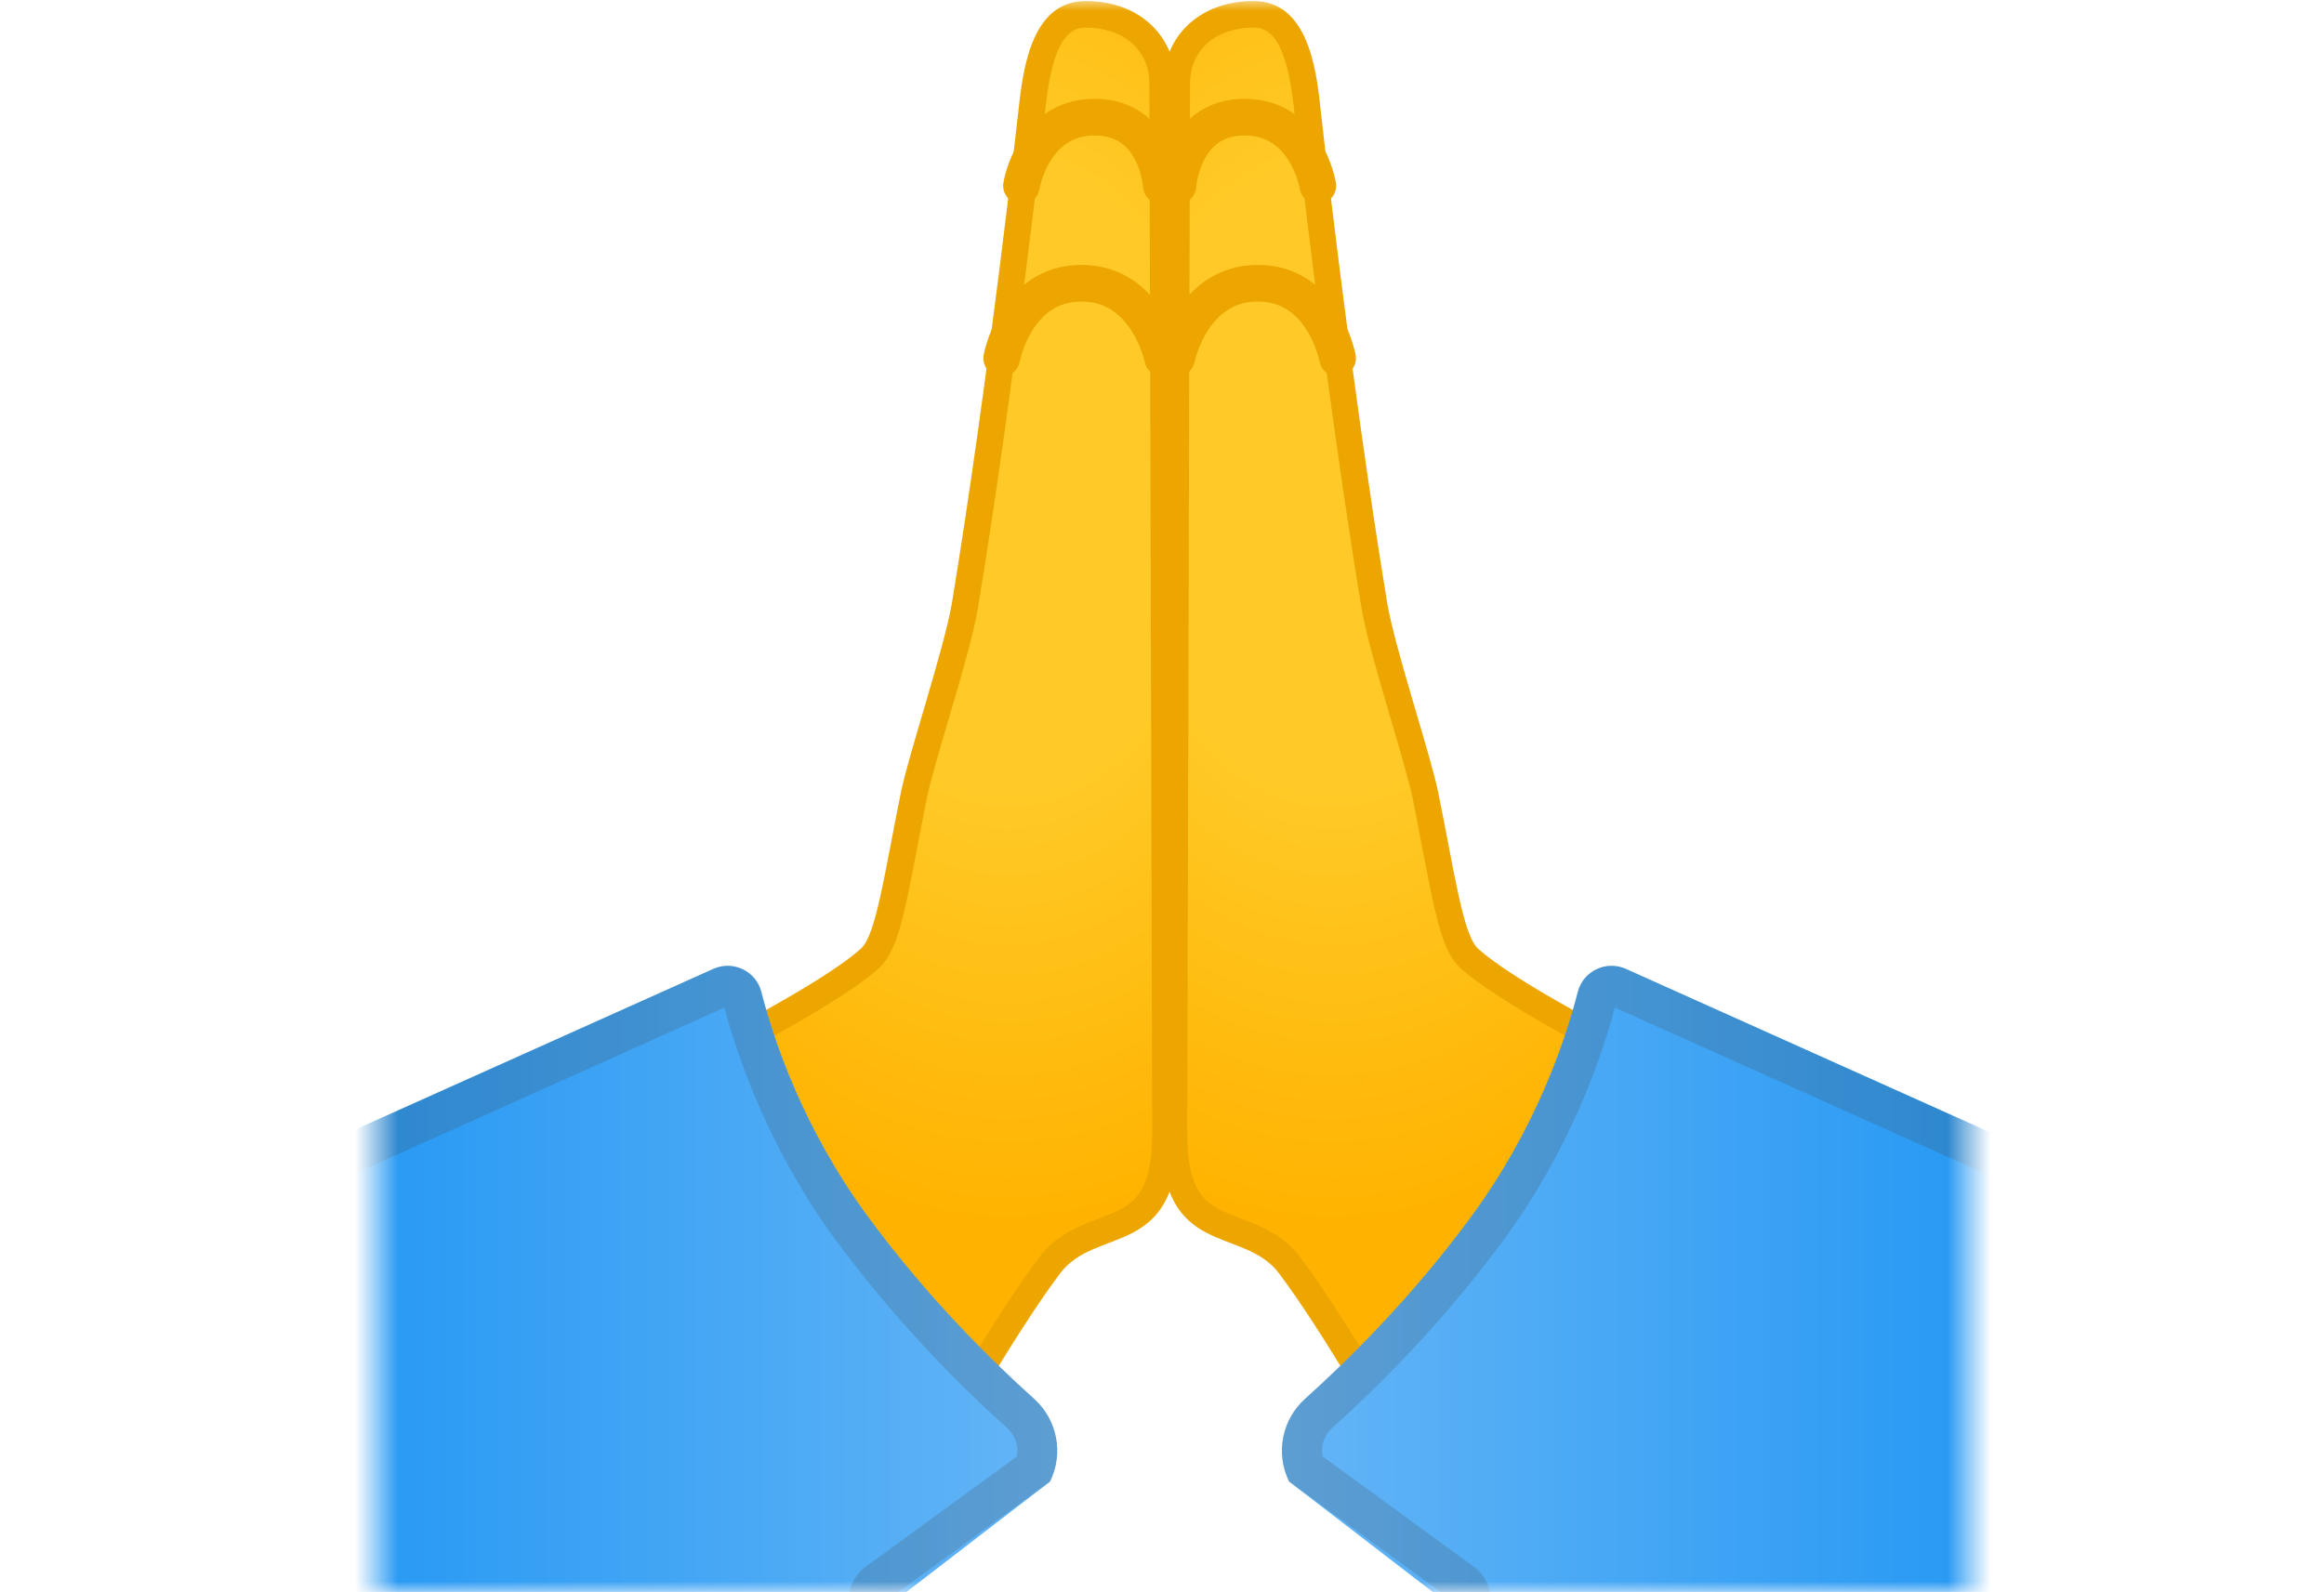 <svg width="108" height="74" viewBox="0 0 108 74" fill="none" xmlns="http://www.w3.org/2000/svg">
<g clip-path="url(#clip0_93_843)">
<mask id="mask0_93_843" style="mask-type:luminance" maskUnits="userSpaceOnUse" x="17" y="0" width="75" height="74">
<path d="M17.5 0H91.5V74H17.5V0Z" fill="white"/>
</mask>
<g mask="url(#mask0_93_843)">
<path d="M26.164 53.829C26.133 53.804 26.102 53.78 26.072 53.761C25.874 53.644 25.757 53.465 25.714 53.255C25.677 53.046 25.726 52.824 25.856 52.614C27.287 51.936 37.819 46.91 40.422 44.548C41.094 43.938 41.414 42.396 42.013 39.257C42.148 38.542 42.296 37.777 42.456 36.969C42.611 36.223 43.018 34.842 43.443 33.38C44.029 31.389 44.633 29.335 44.837 28.12C46.526 17.902 47.932 5.236 47.945 5.112C48.173 2.911 48.654 0.672 50.442 0.672C52.551 0.672 54.025 1.998 54.025 3.904L54.155 52.639C54.155 56.129 52.829 56.635 51.293 57.221C50.43 57.547 49.456 57.924 48.765 58.843C47.353 60.73 45.842 63.233 44.38 65.657C43.758 66.686 43.123 67.747 42.5 68.74L26.164 53.829Z" fill="url(#paint0_radial_93_843)"/>
<path d="M50.449 1.283C52.224 1.283 53.415 2.331 53.415 3.897L53.544 52.626C53.544 55.691 52.564 56.067 51.078 56.635C50.14 56.992 49.073 57.399 48.278 58.46C46.847 60.372 45.33 62.888 43.862 65.33C43.369 66.144 42.87 66.976 42.376 67.778L26.59 53.373C26.534 53.323 26.473 53.274 26.405 53.231C26.349 53.2 26.337 53.169 26.337 53.138C26.331 53.12 26.331 53.095 26.337 53.07C28.372 52.102 38.288 47.329 40.847 45.004C41.667 44.258 41.988 42.741 42.629 39.374C42.765 38.665 42.913 37.894 43.073 37.093C43.221 36.371 43.622 35.002 44.047 33.559C44.639 31.549 45.25 29.477 45.453 28.219C47.143 17.982 48.549 5.303 48.568 5.168C48.851 2.442 49.413 1.283 50.449 1.283ZM50.449 0.049C48 0.049 47.55 3.052 47.34 5.038C47.34 5.038 45.941 17.692 44.239 28.015C43.893 30.106 42.222 35.07 41.864 36.846C41.106 40.571 40.718 43.45 40.014 44.092C37.32 46.54 25.455 52.121 25.455 52.121C24.875 52.855 25.005 53.823 25.751 54.279L42.629 69.683C44.788 66.292 47.137 62.037 49.258 59.2C50.954 56.931 54.771 58.583 54.771 52.626L54.642 3.897C54.642 1.776 53.051 0.049 50.449 0.049Z" fill="#EDA600"/>
<path d="M44.368 78.106L13.233 77.761L13.578 53.822L33.151 45.035C34.07 44.628 35.137 45.139 35.383 46.114C35.969 48.402 37.332 52.459 40.317 56.529C43.129 60.365 46.163 63.325 48.05 65.015C49.135 65.989 49.443 67.561 48.796 68.869L41.297 74.635L44.368 78.106Z" fill="url(#paint1_linear_93_843)"/>
<path d="M47.47 8.633C47.47 8.633 47.976 5.445 50.874 5.445C53.772 5.445 53.97 8.633 53.97 8.633" stroke="#EDA600" stroke-width="1.704" stroke-miterlimit="10" stroke-linecap="round" stroke-linejoin="round"/>
<path d="M46.551 16.65C46.551 16.65 47.186 13.165 50.257 13.165C53.328 13.165 54.031 16.65 54.031 16.65" stroke="#EDA600" stroke-width="1.704" stroke-miterlimit="10" stroke-linecap="round" stroke-linejoin="round"/>
<path opacity="0.2" d="M33.663 46.836C34.279 49.149 35.729 53.397 38.824 57.622C41.686 61.519 44.751 64.541 46.816 66.391C47.186 66.724 47.347 67.229 47.254 67.704L40.212 72.841C39.799 73.143 39.533 73.593 39.466 74.099C39.398 74.605 39.546 75.11 39.867 75.505L40.446 76.214L15.12 75.93L15.422 55.032L33.663 46.836ZM33.817 44.894C33.595 44.894 33.373 44.937 33.157 45.035L13.584 53.823L13.239 77.762L44.374 78.107L41.297 74.333L48.796 68.87C49.443 67.562 49.141 65.984 48.05 65.015C46.163 63.326 43.135 60.372 40.317 56.53C37.332 52.466 35.969 48.409 35.383 46.115C35.198 45.368 34.526 44.894 33.817 44.894Z" fill="#424242"/>
</g>
<mask id="mask1_93_843" style="mask-type:luminance" maskUnits="userSpaceOnUse" x="17" y="0" width="75" height="74">
<path d="M17.5 0H91.5V74H17.5V0Z" fill="white"/>
</mask>
<g mask="url(#mask1_93_843)">
<path d="M66.21 68.734C65.594 67.741 64.953 66.68 64.33 65.65C62.868 63.227 61.357 60.717 59.945 58.836C59.255 57.917 58.28 57.541 57.417 57.215C55.881 56.629 54.556 56.123 54.556 52.633L54.685 3.904C54.685 1.998 56.159 0.672 58.268 0.672C60.056 0.672 60.531 2.917 60.765 5.112C60.778 5.242 62.184 17.908 63.873 28.126C64.071 29.341 64.681 31.401 65.267 33.386C65.699 34.848 66.106 36.229 66.254 36.975C66.42 37.783 66.568 38.554 66.704 39.27C67.302 42.408 67.623 43.944 68.295 44.554C70.891 46.916 81.43 51.942 82.861 52.62C82.99 52.824 83.039 53.046 83.002 53.255C82.965 53.465 82.842 53.644 82.645 53.761C82.614 53.78 82.583 53.804 82.552 53.829L66.21 68.734Z" fill="url(#paint2_radial_93_843)"/>
<path d="M58.262 1.283C59.298 1.283 59.859 2.448 60.149 5.174C60.161 5.303 61.573 17.982 63.263 28.219C63.466 29.471 64.083 31.549 64.669 33.553C65.094 35.002 65.495 36.365 65.643 37.086C65.81 37.894 65.951 38.659 66.087 39.368C66.728 42.735 67.049 44.252 67.869 44.998C70.428 47.329 80.344 52.096 82.379 53.064C82.386 53.089 82.386 53.114 82.379 53.132C82.373 53.157 82.361 53.188 82.312 53.224C82.244 53.268 82.182 53.311 82.127 53.366L66.34 67.772C65.847 66.97 65.347 66.138 64.854 65.323C63.386 62.888 61.863 60.365 60.438 58.454C59.643 57.393 58.576 56.986 57.639 56.629C56.153 56.061 55.172 55.685 55.172 52.626L55.302 3.891C55.295 2.331 56.492 1.283 58.262 1.283ZM58.262 0.049C55.659 0.049 54.062 1.776 54.062 3.897L53.933 52.626C53.933 58.583 57.75 56.931 59.446 59.2C61.567 62.037 63.916 66.292 66.075 69.683L82.953 54.285C83.699 53.829 83.835 52.861 83.249 52.127C83.249 52.127 71.384 46.546 68.689 44.098C67.987 43.456 67.598 40.577 66.84 36.852C66.482 35.076 64.811 30.112 64.465 28.021C62.763 17.698 61.364 5.044 61.364 5.044C61.166 3.052 60.71 0.049 58.262 0.049Z" fill="#EDA600"/>
<path d="M64.336 78.106L95.471 77.761L95.126 53.822L75.553 45.035C74.634 44.628 73.567 45.139 73.321 46.114C72.735 48.402 71.372 52.459 68.387 56.529C65.575 60.365 62.541 63.325 60.654 65.015C59.569 65.989 59.261 67.561 59.908 68.869L67.407 74.635L64.336 78.106Z" fill="url(#paint3_linear_93_843)"/>
<path d="M61.24 8.633C61.24 8.633 60.734 5.445 57.836 5.445C54.938 5.445 54.74 8.633 54.74 8.633" stroke="#EDA600" stroke-width="1.704" stroke-miterlimit="10" stroke-linecap="round" stroke-linejoin="round"/>
<path d="M62.159 16.65C62.159 16.65 61.524 13.165 58.453 13.165C55.376 13.165 54.679 16.65 54.679 16.65" stroke="#EDA600" stroke-width="1.704" stroke-miterlimit="10" stroke-linecap="round" stroke-linejoin="round"/>
<path opacity="0.2" d="M75.047 46.836L93.294 55.025L93.597 75.924L68.27 76.208L68.85 75.499C69.171 75.104 69.319 74.598 69.251 74.093C69.183 73.587 68.918 73.137 68.504 72.835L61.462 67.698C61.37 67.223 61.53 66.717 61.9 66.384C63.966 64.534 67.031 61.513 69.892 57.615C72.981 53.397 74.431 49.149 75.047 46.836ZM74.893 44.894C74.178 44.894 73.512 45.368 73.321 46.115C72.735 48.402 71.372 52.46 68.387 56.53C65.575 60.366 62.541 63.326 60.654 65.015C59.569 65.99 59.261 67.562 59.908 68.87L67.407 74.333L64.33 78.107L95.465 77.762L95.12 53.823L75.553 45.035C75.337 44.937 75.115 44.894 74.893 44.894Z" fill="#424242"/>
</g>
</g>
<defs>
<radialGradient id="paint0_radial_93_843" cx="0" cy="0" r="1" gradientUnits="userSpaceOnUse" gradientTransform="translate(46.817 22.166) scale(26.765 39.957)">
<stop offset="0.353" stop-color="#FFCA28"/>
<stop offset="0.872" stop-color="#FFB300"/>
</radialGradient>
<linearGradient id="paint1_linear_93_843" x1="13.237" y1="61.5" x2="49.13" y2="61.5" gradientUnits="userSpaceOnUse">
<stop stop-color="#2196F3"/>
<stop offset="1" stop-color="#64B5F6"/>
</linearGradient>
<radialGradient id="paint2_radial_93_843" cx="0" cy="0" r="1" gradientUnits="userSpaceOnUse" gradientTransform="translate(61.881 22.166) rotate(180) scale(26.765 39.957)">
<stop offset="0.353" stop-color="#FFCA28"/>
<stop offset="0.872" stop-color="#FFB300"/>
</radialGradient>
<linearGradient id="paint3_linear_93_843" x1="95.471" y1="61.5" x2="59.581" y2="61.5" gradientUnits="userSpaceOnUse">
<stop stop-color="#2196F3"/>
<stop offset="1" stop-color="#64B5F6"/>
</linearGradient>
<clipPath id="clip0_93_843">
<rect width="108" height="74" fill="white"/>
</clipPath>
</defs>
</svg>
